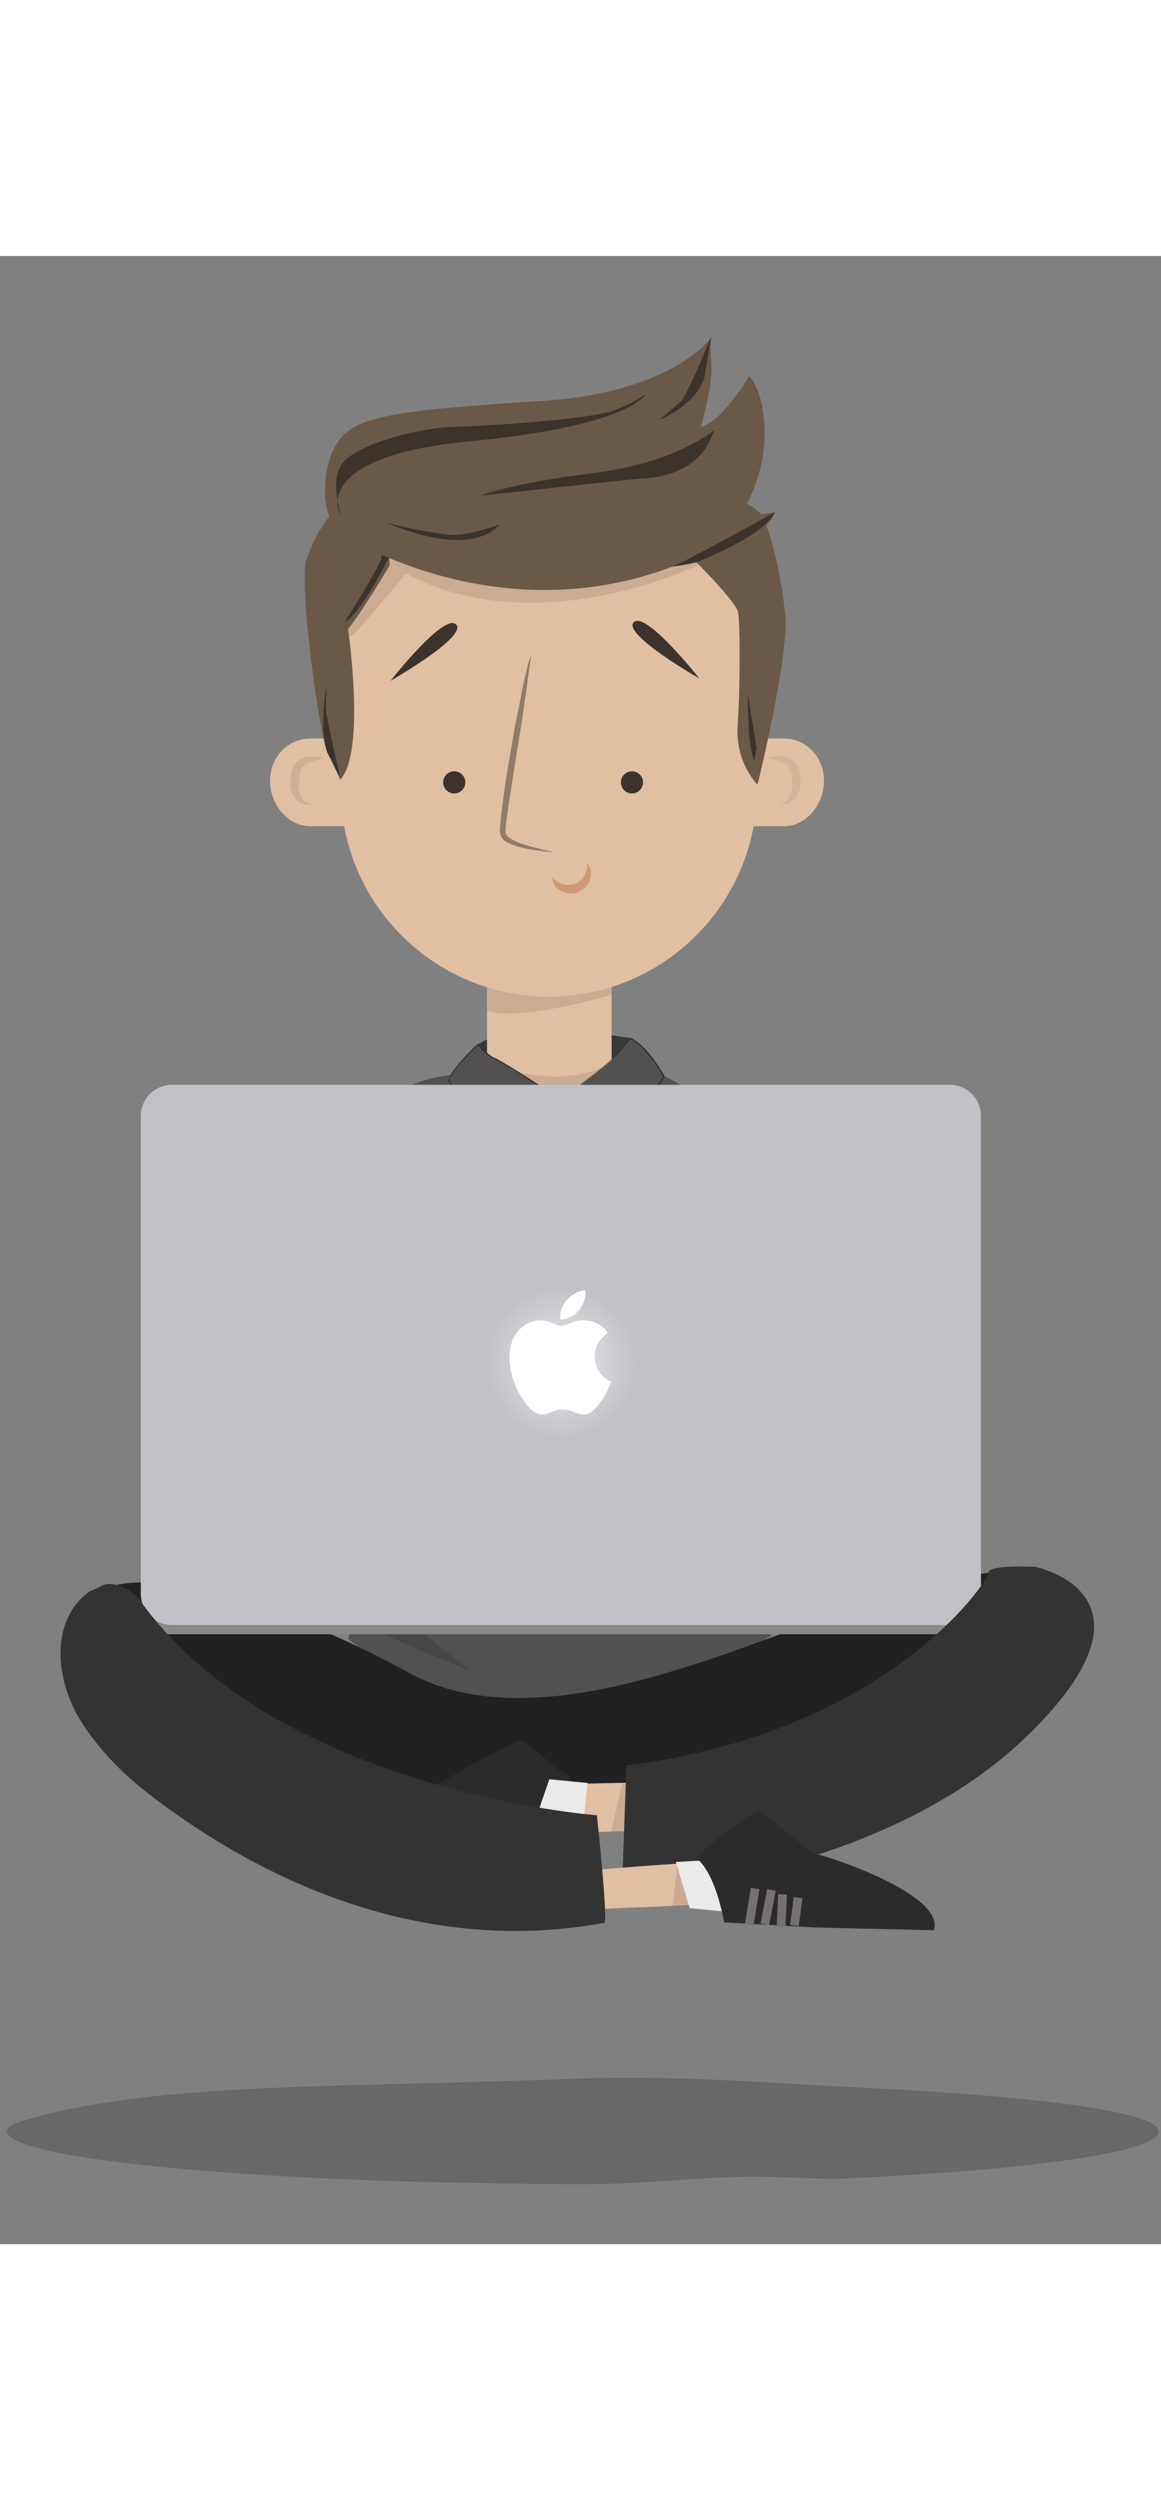 <svg
                    id="Camada_1"
                    width="200px"
                    version="1.1"
                    xmlns="http://www.w3.org/2000/svg"
                    xmlns:xlink="http://www.w3.org/1999/xlink"
                    x="0px"
                    y="0px"
                    viewBox="0 0 251.5 430.6"
                    enable-background="new 0 0 251.5 430.6"
                    xml:space="preserve"
                  >
                    <rect x="0" y="0" width="251.5" height="430.6" fill="#808080" stroke="none"/>
                    <g id="camisacostas">
                      <path
                        fill="#383838"
                        d="M127.7,186.5c-8.3,0-23.5-7.9-25-13c-0.3-1.1,0.1-2.1,1.2-2.8c2.9-1.8,7.9-2.8,15-2.8        c8.2,0,16.5,1.3,17.5,1.5c0,0.8-0.4,6-3.4,14.4C132.3,185.6,130.6,186.5,127.7,186.5C127.7,186.5,127.7,186.5,127.7,186.5z"
                      ></path>
                      <path
                        fill="#2D2D2D"
                        d="M118.8,168c8,0,16,1.2,17.4,1.4c-0.1,1.1-0.5,6.1-3.4,14.2c-0.6,1.7-2.3,2.6-5.2,2.6        c-8.3,0-23.4-7.8-24.9-12.9c-0.3-1.1,0.1-2,1.1-2.6C106.8,168.9,111.8,168,118.8,168 M118.8,167.8c-5.8,0-11.7,0.6-15,2.8        c-6.8,4.2,13.5,16,23.9,16c2.7,0,4.7-0.8,5.4-2.7c3.4-9.3,3.4-14.5,3.4-14.5S127.7,167.8,118.8,167.8L118.8,167.8z"
                      ></path>
                    </g>
                    <g id="antebracos">
                      <path
                        fill="#D3B39B"
                        d="M177.5,221.6c0,0,3.3,23.5,0,27.7s-14.5,0-16-5.8c-1.5-5.8-1.5-5.8-1.5-5.8s-0.2-6.8,2.9-9.2        c3.1-2.4,3.4-2.7,3.4-2.7L177.5,221.6z"
                      ></path>
                      <path
                        fill="#D3B39B"
                        d="M62.5,221.6c0,0-3.3,23.5,0,27.7c3.3,4.2,14.5,0,16-5.8c1.5-5.8,1.5-5.8,1.5-5.8s0.2-6.8-2.9-9.2        c-3.1-2.4-3.4-2.7-3.4-2.7L62.5,221.6z"
                      ></path>
                    </g>
                    <g id="sombras" opacity="0.20">
                      <path
                        fill="#0A0A0A"
                        d="M1.5,406.1c0-1.2,1.9-1.8,5.4-2.8c6.2-1.8,17.3-4,32-5.3c22.5-2,53.4-2,87.4-3.3c19.6-0.7,41.2,1,58.8,1.9        c39.1,1.9,65.9,5.2,65.9,9.6c0,4.4-26.9,8.2-66.4,10.1c-7.3,0.4-16.1-0.5-24.2-0.3c-11.1,0.3-21.9,1.6-34.1,1.6        c-4.2,0-8.4,0-12.6-0.1c-9.2-0.1-18.1-0.3-26.6-0.5C37.3,415.4,1.5,411.1,1.5,406.1z"
                      ></path>
                    </g>
                    <g id="cabeca">
                      <g id="pescoco">
                        <rect
                          x="105.5"
                          y="147.5"
                          fill="#E1BFA3"
                          width="27"
                          height="47"
                        ></rect>
                      </g>
                      <path
                        opacity="0.1"
                        d="M104.4,172.5c-0.1,4.6,25.5,9.1,29.6-0.5c0,0-1,6.9-2.8,8.3c-1.8,1.3-12,8.5-12,8.5s-12.8-2.9-14.1-7.2        C103.8,177.3,104.4,172.5,104.4,172.5z"
                      ></path>
                      <g id="orelhas">
                        <g>
                          <g>
                            <path
                              fill="#E1BFA3"
                              d="M178.5,113.7L178.5,113.7c0-5.3-4-9.2-8.6-9.2h-11.5l-6.2,18.6c0,0.2,9.4,0.4,9.5,0.4h8.2              C174.5,123.5,178.5,118.9,178.5,113.7z"
                            ></path>
                          </g>
                          <g opacity="6.000000e-002">
                            <path
                              d="M166,108.8c0,0,1-0.5,2.6-0.5c0.8,0,1.9,0.1,2.9,0.8c0.5,0.3,1,0.8,1.3,1.4c0.1,0.3,0.3,0.6,0.3,0.9              c0.1,0.2,0.1,0.5,0.2,0.8c0.2,1.1,0.2,2.2-0.1,3.3c-0.1,0.5-0.3,1-0.6,1.5c-0.2,0.5-0.6,0.8-0.9,1.1c-0.7,0.6-1.5,0.7-2,0.6              c-0.5,0-0.7-0.1-0.7-0.1c0,0,1.2-0.2,1.9-1.3c0.7-1.1,0.8-3,0.5-4.8c0-0.2-0.1-0.5-0.1-0.7c0-0.2-0.1-0.4-0.2-0.5              c-0.2-0.3-0.3-0.6-0.6-0.9c-0.5-0.5-1.3-0.8-2-1.1C167.1,108.9,166,108.8,166,108.8z"
                            ></path>
                          </g>
                        </g>
                        <g>
                          <g>
                            <path
                              fill="#E1BFA3"
                              d="M58.5,113.7L58.5,113.7c0-5.3,4-9.2,8.7-9.2h11.5l6.2,18.6c0,0.2-9.4,0.4-9.5,0.4h-8.2              C62.5,123.5,58.5,118.9,58.5,113.7z"
                            ></path>
                          </g>
                          <g opacity="8.000000e-002">
                            <path
                              d="M70.3,108.8c0,0-1.1,0.2-2.5,0.6c-0.7,0.2-1.5,0.6-2,1.1c-0.3,0.2-0.4,0.6-0.6,0.9c0,0.2-0.1,0.3-0.2,0.5              c0,0.3-0.1,0.5-0.1,0.7c-0.3,1.8-0.2,3.8,0.5,4.8c0.7,1.1,2,1.2,1.9,1.3c0,0-0.2,0.1-0.7,0.1c-0.5,0-1.3-0.1-2-0.6              c-0.4-0.3-0.7-0.7-0.9-1.1c-0.3-0.4-0.5-0.9-0.6-1.5c-0.3-1.1-0.2-2.2-0.1-3.3c0-0.3,0.1-0.5,0.2-0.8c0.1-0.3,0.2-0.6,0.3-0.9              c0.3-0.6,0.8-1.1,1.3-1.4c1-0.7,2-0.8,2.9-0.8C69.3,108.3,70.3,108.8,70.3,108.8z"
                            ></path>
                          </g>
                        </g>
                      </g>
                      <g opacity="0.1">
                        <path
                          d="M104.6,156.7l27.9,1.1v2.2c0,0-20,6-27,3.4v-5.6L104.6,156.7z"
                        ></path>
                      </g>
                      <g id="queixo">
                        <path
                          fill="#E1BFA3"
                          d="M73.8,115.3c0-24.9,20.2,6.3,45.1,6.3s45.1-31.2,45.1-6.3s-20.2,45.1-45.1,45.1S73.8,140.2,73.8,115.3z"
                        ></path>
                      </g>
                      <g id="face">
                        <path
                          fill="#E1BFA3"
                          d="M163.5,108.9c0,15.3-12.4,27.6-27.6,27.6h-33.7c-15.3,0-27.6-12.4-27.6-27.6V75.1          c0-15.3,12.4-27.6,27.6-27.6h33.7c15.3,0,27.6,12.4,27.6,27.6V108.9z"
                        ></path>
                      </g>
                      <g id="sombratesta" opacity="0.1">
                        <path
                          d="M151.8,66.7c0,0-35.1,17.4-63.8,2.1c0,0-10.7,12.6-11.3,13.1C76,82.4,73.1,83,73.1,83l-2.1-8.8l9.1-11.3l4-1.1l41.2,3.2          l26.3,0.2L151.8,66.7z"
                        ></path>
                      </g>
                      <g id="boca">
                        <path
                          fill="#CE9A74"
                          d="M127.2,131.5c0,0,0.7,0.6,0.8,2.1c0,0.7-0.1,1.5-0.6,2.3c-0.2,0.4-0.5,0.8-0.9,1.1          c-0.4,0.3-0.8,0.5-1.3,0.8c-0.3,0.1-0.9,0.3-1.4,0.3c-0.5,0-1-0.1-1.4-0.2c-0.9-0.3-1.6-0.8-2-1.3c-0.9-1.1-0.7-2.1-0.8-2.1          c0,0,0.1,0.2,0.4,0.4c0.2,0.3,0.6,0.6,1.1,0.8c0.5,0.3,1,0.4,1.6,0.5c0.3,0,0.6,0,0.9,0c0.3,0,0.5-0.1,0.9-0.2          c0.2-0.1,0.5-0.2,0.8-0.4c0.2-0.2,0.5-0.4,0.7-0.6c0.4-0.4,0.7-1,0.9-1.5c0.2-0.5,0.3-1,0.3-1.3          C127.2,131.8,127.2,131.5,127.2,131.5z"
                        ></path>
                      </g>
                      <g id="cabelo">
                        <g id="lados">
                          <g>
                            <path
                              fill="#6B5947"
                              d="M84.4,67c0,0-5.9,10-9,13.8c0,0,3.9,26.7-1.7,32.6c0,0-0.8-2.4-2.6-5.4c-1.8-3.1-6.5-37.2-4.7-42.3              s6.1-13.8,12-12.8C84.4,54,84.4,67,84.4,67z"
                            ></path>
                          </g>
                          <g>
                            <path
                              fill="#6B5947"
                              d="M164,114.4l0.1,0.1c0,0,6.8-27.6,6-36.6s-3.3-18.7-5.1-21.7c-1.8-3.1-10.7-5.6-12-2.8              c-1.3,2.8-6.1,9-6.1,9s12.5,12,13,14.8c0.4,2.1,0.5,15.3-0.1,24.2C159.4,106.2,160.9,110.9,164,114.4z"
                            ></path>
                          </g>
                          <g>
                            <path
                              fill="#3D332D"
                              d="M84.2,65.4c0,0-5.6,11.5-9.6,14c0,0,7.8-12.3,8-14c0.2-1.8,0.2-1.8,0.2-1.8L84.2,65.4z"
                            ></path>
                          </g>
                          <g>
                            <path
                              fill="#3D332D"
                              d="M73.8,113.5c0,0-3.2-13.9-3.2-15.6c0-1.8,0.2-4.9,0.2-4.9s-1.8,8.3,0,14.2L73.8,113.5z"
                            ></path>
                          </g>
                          <g>
                            <path
                              fill="#3D332D"
                              d="M162,94.8c0,0-0.2,11,1.4,14.5l0.5-2.7L162,94.8z"
                            ></path>
                          </g>
                        </g>
                        <g id="franja">
                          <g>
                            <path
                              fill="#6B5947"
                              d="M72.9,59.6c0,0,33.5,22.5,72.7,7.7c0,0,17.4-1.8,22.3-11.8c0,0-6.1,1-7.2,1c-1,0,4.6-6.7,4.9-16.9              c0.3-10.2-3.3-13.6-3.3-13.6s-5.9,10-10.5,11c0,0,2.6-8.7,2.3-13.3s0-6.1,0-6.1s-8.2,12-36.8,13.8c-28.7,1.8-39.1,3.1-43.2,7.7              c-4.1,4.6-4.1,12.8-3.3,15.6S72.9,59.6,72.9,59.6z"
                            ></path>
                          </g>
                          <g>
                            <path
                              fill="#3D332D"
                              d="M73.6,55.9c0.2-1.2-2.6-8.1,1.2-11.7c3.8-3.6,15.3-6.9,23.5-7.2c8.1-0.2,29.2-1.7,34.2-3.4              c5-1.7,7.4-3.8,7.4-3.8s-2.6,6.9-37.8,10.3C66.9,43.4,73.6,55.9,73.6,55.9z"
                            ></path>
                          </g>
                          <g>
                            <path
                              fill="#3D332D"
                              d="M154.7,37.7c0,0-8,7-26,9.3c-18,2.2-24.6,4.9-24.6,4.9s32.5-3.5,34.6-3.7              C140.8,48.1,151.6,47.9,154.7,37.7z"
                            ></path>
                          </g>
                          <g>
                            <path
                              fill="#3D332D"
                              d="M83.7,57.8c0,0,12,2.9,15.3,2.6c3.4-0.2,9.1-2.2,9.1-2.2S103.1,65.9,83.7,57.8z"
                            ></path>
                          </g>
                          <g>
                            <path
                              fill="#3D332D"
                              d="M154,17.6c0,0-5.2,12.9-6.7,14.1c-1.4,1.2-4.5,3.8-4.5,3.8s7.7-2.9,9.8-9.1L154,17.6z"
                            ></path>
                          </g>
                          <g>
                            <path
                              fill="#3D332D"
                              d="M150.7,66.4c0,0,15.1-5.8,17.1-10.9c0,0-19.7,11-22.3,11.8L150.7,66.4z"
                            ></path>
                          </g>
                        </g>
                      </g>
                      <g id="sobrancelhas">
                        <g>
                          <path
                            fill="#3D332D"
                            d="M84.6,92c0,0,16.8-9.6,14.2-12.2C96.2,77.2,84.6,92,84.6,92z"
                          ></path>
                        </g>
                        <g>
                          <path
                            fill="#3D332D"
                            d="M151.5,91.5c0,0-16.8-9.6-14.2-12.2C139.9,76.8,151.5,91.5,151.5,91.5z"
                          ></path>
                        </g>
                      </g>
                      <g id="nariz">
                        <path
                          fill="#917B6A"
                          d="M115.1,86.2c0,0-0.1,0.8-0.3,2.2c-0.2,1.4-0.5,3.4-0.8,5.8c-0.4,2.4-0.7,5.2-1.2,8.1c-0.5,3-1,6.1-1.5,9.3          c-0.5,3.2-1,6.3-1.4,9.3c-0.1,0.7-0.2,1.5-0.3,2.2c-0.1,0.7-0.1,1.5-0.1,1.9c0.1,0.4,0.6,0.8,1.1,1.2c0.5,0.3,1.1,0.6,1.6,0.8          c2.2,0.8,4.2,1.3,5.5,1.6c1.4,0.3,2.2,0.5,2.2,0.5s-0.8,0-2.2-0.2c-1.4-0.2-3.4-0.3-5.8-1.1c-0.6-0.2-1.2-0.4-1.8-0.7          c-0.6-0.3-1.3-0.7-1.7-1.7c-0.2-1-0.1-1.6,0-2.4c0.1-0.7,0.1-1.5,0.2-2.2c0.4-3,0.8-6.2,1.3-9.4c0.6-3.2,1.1-6.3,1.6-9.3          c0.6-3,1.2-5.7,1.6-8.1c0.5-2.4,1-4.3,1.3-5.7C114.9,87,115.1,86.2,115.1,86.2z"
                        ></path>
                      </g>
                      <g id="olhos">
                        <circle
                          fill="#3D332D"
                          cx="98.4"
                          cy="114"
                          r="2.4"
                        ></circle>
                        <circle
                          fill="#3D332D"
                          cx="136.9"
                          cy="114"
                          r="2.4"
                        ></circle>
                      </g>
                    </g>
                    <g id="camisas">
                      <path
                        fill="#515151"
                        d="M137.9,174.8c0,0,35.4,13.8,38.3,40.9l-11,11.5c0,0-0.5,67.7,1.9,71.6c0,0-20.1,12.2-33.3,15.1        s-40-2.2-43.1-3.6c-3.1-1.4-15.3-10.8-15.3-10.8s2.6-9.8,2.4-13.9c-0.2-4.1,0.5-27.5,0.2-31.8c-0.2-4.3-1.2-19.9-1.2-19.9        l-15.3-14.4c0,0,7.6-41.2,38.7-42.3c0,0,13,15.5,15.6,15.5s3.1,6.2,3.1,6.2s3.1-6.3,11-15.2C137.9,174.8,137.9,174.8,137.9,174.8z"
                      ></path>
                      <g>
                        <polygon
                          fill="#353535"
                          points="62.8,220.6 60.2,224.5 77,238.6 77.8,236.8 77.2,233.2 		"
                        ></polygon>
                      </g>
                      <g>
                        <polygon
                          fill="#353535"
                          points="165.1,227.1 175.5,216.3 179.3,223.2 165.1,235.8 		"
                        ></polygon>
                      </g>
                      <g id="gola">
                        <g>
                          <path
                            fill="#515151"
                            d="M109,189.8l-0.2-8.2l7.7,0.8l1.9,1.4c0,0,2.3,4.6,2.1,8.8c-0.2,4.1-4.6,5-4.6,5L109,189.8z"
                          ></path>
                        </g>
                        <g>
                          <path
                            fill="#515151"
                            d="M121.8,182c0,0-5.4,15.2-5.6,23.3l0.5,6.4l8.9,0.2l-1-8.8c0,0,6.7-11,7.7-12            C133.3,190.2,130.1,179.5,121.8,182z"
                          ></path>
                        </g>
                        <g>
                          <g>
                            <g>
                              <path
                                fill="#515151"
                                d="M109.7,196.7c-4.3-4.1-12.4-18.1-12.5-18.2c0.4-2.1,5.6-7,6.5-7.7c0,0,0,0.1,0.1,0.2                c0.5,0.8,2.8,2.8,3.5,3c0.7,0.1,10.6,6.3,11.4,7.1c0.6,0.6,0.8,4.1,0.9,6c-0.3-0.8-1-2.1-1.2-2.8c-0.2-0.5-0.7-0.8-1.6-0.8                c-1,0-2.5,0.3-4.5,1c-2.8,1-2.7,7.5-2.7,10.7C109.7,195.8,109.7,196.4,109.7,196.7z"
                              ></path>
                              <path
                                fill="#2D2D2D"
                                d="M103.6,170.9C103.7,170.9,103.7,170.9,103.6,170.9c0.5,0.9,2.8,2.9,3.6,3.1c0.7,0.1,10.6,6.3,11.4,7.1                c0.4,0.4,0.7,3.1,0.8,5.3c-0.3-0.7-0.7-1.7-0.9-2.2c-0.2-0.6-0.8-0.9-1.7-0.9c-1,0-2.6,0.3-4.5,1c-2.9,1-2.8,7.4-2.8,10.8                c0,0.4,0,0.9,0,1.2c-4.1-4.1-11.5-16.7-12.2-17.9C97.9,176.4,102.5,171.8,103.6,170.9 M103.8,170.5c-0.3,0-6.2,5.7-6.7,8                c0,0,8.3,14.4,12.6,18.3c0,0,0,0,0,0c0.4,0-0.9-11,2.7-12.3c2-0.7,3.4-1,4.4-1c0.9,0,1.3,0.2,1.5,0.7c0.3,1,1.4,3.4,1.4,3.4                s-0.2-5.9-1-6.7c-0.8-0.8-10.7-7-11.5-7.2C106.5,173.6,103.6,171,103.8,170.5C103.8,170.5,103.8,170.5,103.8,170.5L103.8,170.5                z"
                              ></path>
                            </g>
                          </g>
                        </g>
                        <g>
                          <path
                            fill="#353535"
                            d="M129.5,191.6c0,0-5.2-4.5-6.8-4.2c-1.6,0.3-4.2,5.5-4.5,6.2c-0.2,0.7-1,18.7-0.4,20.6l-0.7-0.1            c0,0,0.6-20.3,0.6-21c0.1-0.7,2-5.5,2-5.5l2.1-5.6C121.8,182,129.1,177.8,129.5,191.6z"
                          ></path>
                        </g>
                        <g>
                          <circle
                            fill="#BCBCBC"
                            cx="121.6"
                            cy="194.2"
                            r="2.2"
                          ></circle>
                        </g>
                        <g>
                          <circle
                            fill="#BCBCBC"
                            cx="121.7"
                            cy="202.3"
                            r="2"
                          ></circle>
                        </g>
                        <g>
                          <g>
                            <g>
                              <path
                                fill="#515151"
                                d="M129.7,199.1c0.2-2.4,0.7-12.4-2.8-16.2c-0.9-0.9-1.9-1.4-3.1-1.4c-0.4,0-0.8,0.1-1.2,0.2                c2.5-1.7,11.3-8,12.6-10.6l1.4-1.7c0.5,0.2,3.5,1.6,7.3,8.3L129.7,199.1z"
                              ></path>
                              <path
                                fill="#2D2D2D"
                                d="M136.6,169.6c0.7,0.3,3.5,1.9,7.1,8.1l-13.9,20.9c0.2-3,0.4-12.2-2.8-15.8c-0.9-1-2-1.5-3.2-1.5                c-0.2,0-0.5,0-0.7,0c3-2.1,10.8-7.8,12.2-10.3L136.6,169.6 M136.5,169.3l-1.4,1.8c-1.6,3-13.2,11-13.2,11                c0.7-0.2,1.4-0.4,1.9-0.4c7.4,0,5.7,17.9,5.7,17.9l14.5-21.9C139.7,170.2,136.5,169.3,136.5,169.3L136.5,169.3z"
                              ></path>
                            </g>
                          </g>
                        </g>
                      </g>
                      <g opacity="0.14">
                        <path
                          d="M78.9,288c0,0-0.7,5.3-1.4,6.9c-0.7,1.7,24.4,11.5,24.4,11.5L78.9,288z"
                        ></path>
                      </g>
                    </g>
                    <g>
                      <path fill="#E6B99B" d="M43.6,262"></path>
                    </g>
                    <path
                      fill="#D3B39B"
                      d="M66.2,245.2c0,0,6.5-6.7,15.8,1c9.2,7.7,2.2,12-4.1,12.7c-6.3,0.7-6.3,0.7-6.3,0.7s-4.2-0.9-7.3-2.2      c-1.9-0.8-3.1-2.7-3.1-4.7l0.1-7L66.2,245.2z"
                    ></path>
                    <path
                      fill="#E1BFA3"
                      d="M173.3,245.2c0,0-6.5-6.7-15.8,1c-9.2,7.7-2.2,12,4.1,12.7c6.3,0.7,6.3,0.7,6.3,0.7s3.6-1,6.5-2.2      c2.3-0.9,3.8-3.1,3.8-5.6l0-5.5L173.3,245.2z"
                    ></path>
                    <g id="maos">
                      <path
                        id="esquerda"
                        fill="#E1BFA3"
                        d="M172.1,262.9c0,0,8.2-4,5.2-10.6s-15.5-14.6-18-13.8c-2.5,0.8-16.7,14-16.5,15.4        s4.6,0.8,5.6,0.4c1-0.4-0.2,0,4.4,3C157.3,260.3,168.1,264.4,172.1,262.9z"
                      ></path>
                      <path
                        id="direita"
                        fill="#E1BFA3"
                        d="M66.3,251.3c0,0,10.5-9,13-10.2c2.5-1.2,10.6-1.8,12.8-4.6c2.3-2.8,1.7,4-2.5,7        c0,0,8.3,10.5,8.9,13.2c0.7,2.7-4.4,0-4.4,0s-12.3,5.4-13.5,4.8c-1.2-0.6-3,0-3,0s-3.7,1-6-3c-2.3-4-2.3-4-2.3-4L66.3,251.3z"
                      ></path>
                    </g>
                    <g id="pernas">
                      <g>
                        <path
                          fill="#212121"
                          d="M15.7,303.3c0,0-1.9-11.2,8-15c9.9-3.8,37,3.2,64.8,18.5c27.8,15.3,69.9-5.1,98-14.7          c28.1-9.6,45.9-10.1,49.3,0.9c0,0-24.7,39.3-45.5,40.6s-48.2-1-48.2-1l-31.9,0.6c0,0-24.3,8.6-28.7,8.3          C77,341.2,20.8,325.3,15.7,303.3z"
                        ></path>
                      </g>
                      <g>
                        <path
                          fill="#2B2B2B"
                          d="M91.2,333.1c0,0,20.3-12,21.9-11.5c1.6,0.5,6.9,5.9,9.1,6.9c2.2,1,1.6,3.7,1.6,3.7l-3,9.3l-22.3-1.9          L91.2,333.1z"
                        ></path>
                      </g>
                      <g>
                        <polygon
                          fill="#E1BFA3"
                          points="134.9,341.1 114.3,342 119.9,331 137.6,330.6 136.7,342.2 		"
                        ></polygon>
                      </g>
                      <g>
                        <polygon
                          fill="#EAEAEA"
                          points="119,329.9 127.3,330.7 126,342.5 115.4,340.3 		"
                        ></polygon>
                      </g>
                      <g id="notebook">
                        <g>
                          <g>
                            <path
                              fill="#898989"
                              d="M212.5,295.1c0,1.9-1.5,3.4-3.4,3.4H33.9c-1.9,0-3.4-1.5-3.4-3.4v-1.3c0-1.9,1.5-3.4,3.4-3.4h175.3              c1.9,0,3.4,1.5,3.4,3.4V295.1z"
                            ></path>
                          </g>
                          <g>
                            <path
                              fill="#C1C2C7"
                              d="M212.5,289.7c0,3.8-3,6.8-6.8,6.8H37.3c-3.8,0-6.8-3-6.8-6.8V186.3c0-3.8,3-6.8,6.8-6.8h168.4              c3.8,0,6.8,3,6.8,6.8V289.7z"
                            ></path>
                          </g>
                        </g>
                        <g id="macae">
                          <path
                            fill="#FFFFFF"
                            d="M125.4,228.3c0.9-1.1,1.6-2.7,1.4-4.3c-1.4,0.1-3,0.9-4,2.1c-0.9,1-1.6,2.6-1.4,4.2            C122.9,230.3,124.5,229.5,125.4,228.3"
                          ></path>
                          <path
                            fill="#FFFFFF"
                            d="M128.8,238.4c0-3.4,2.8-5.1,2.9-5.2c-1.6-2.3-4.1-2.6-4.9-2.7c-2.1-0.2-4.1,1.2-5.2,1.2            c-1.1,0-2.7-1.2-4.5-1.2c-2.3,0-4.4,1.3-5.6,3.4c-2.4,4.1-0.6,10.3,1.7,13.6c1.1,1.6,2.5,3.5,4.3,3.4c1.7-0.1,2.4-1.1,4.4-1.1            c2.1,0,2.7,1.1,4.5,1.1c1.8,0,3-1.7,4.1-3.3c1.3-1.9,1.8-3.8,1.9-3.9C132.4,243.8,128.9,242.5,128.8,238.4"
                          ></path>
                        </g>
                        <radialGradient
                          id="luzmacae_1_"
                          cx="121.644"
                          cy="239.688"
                          r="17.232"
                          gradientUnits="userSpaceOnUse"
                        >
                          <stop offset="0" style="stop-color: #ffffff"></stop>
                          <stop
                            offset="0.946"
                            style="stop-color: #ffffff; stop-opacity: 0"
                          ></stop>
                        </radialGradient>
                        <path
                          id="luzmacae"
                          opacity="0.66"
                          fill="url(#luzmacae_1_)"
                          d="M138.7,239.7c0,2.9-0.7,5.7-2,8.1c-2.9,5.4-8.6,9.1-15.2,9.1          c-9.5,0-17.2-7.7-17.2-17.2s7.7-17.2,17.2-17.2c7.3,0,13.5,4.5,16,10.9c0.7,1.7,1.1,3.5,1.2,5.4l0.2,0.3l0,0.3L138.7,239.7z"
                        ></path>
                      </g>
                      <g opacity="0.1">
                        <polygon
                          points="135.8,341 132.4,341.2 134.8,330.6 136,330.5 		"
                        ></polygon>
                      </g>
                      <g>
                        <path
                          fill="#333333"
                          d="M135.7,326.9l-1,27.8c0,0,55.2-2.9,87.4-33.8s2.2-37,2.2-37s-10.2-0.6-10.2,1.3          C214.2,287,191.9,319.9,135.7,326.9z"
                        ></path>
                      </g>
                      <g>
                        <path
                          fill="#E1BFA3"
                          d="M129.3,349.5c0,0,24.9-2.1,25.4-1.6c0.5,0.5,3.8,8.9,3.8,8.9l-34,1.4c0,0,1.1-5.3,1.8-6.5          C126.9,350.5,129.3,349.5,129.3,349.5z"
                        ></path>
                      </g>
                      <g>
                        <path
                          fill="#333333"
                          d="M130.9,361c0.9-0.2-1.6-23.3-1.6-23.3s-68.3-5.1-98.3-45.6h0c-1.5-2.9-6.7-5.8-9.3-3.9l-2.3,1          c-8.7,6.3-7.5,19.3-1.7,28.4c3.1,4.8,7.6,10.1,14.3,15.3C53.4,349.5,88.8,368.7,130.9,361z"
                        ></path>
                      </g>
                      <g opacity="0.1">
                        <polygon
                          points="150.4,357.3 145.7,357.4 146.8,348 149.4,351.4 		"
                        ></polygon>
                      </g>
                      <g>
                        <polygon
                          fill="#EAEAEA"
                          points="157.2,358.6 149.4,357.8 146.4,347.8 155.8,347.3 		"
                        ></polygon>
                      </g>
                      <g id="pe">
                        <g>
                          <path
                            fill="#2B2B2B"
                            d="M150.9,347c-0.7-0.5,12.3-10.4,13.4-10.2c1.1,0.2,11.6,9.4,12.8,9.4c1.1,0,27.8,8.5,25.2,16.4l-25.5-0.6            l-19.9-1.1C156.8,360.9,155.3,350.7,150.9,347z"
                          ></path>
                        </g>
                        <g>
                          <rect
                            x="161.9"
                            y="353.5"
                            transform="matrix(0.987 0.161 -0.161 0.987 59.76 -21.577)"
                            fill="#777070"
                            width="1.9"
                            height="7.9"
                          ></rect>
                        </g>
                        <g>
                          <rect
                            x="165.3"
                            y="353.9"
                            transform="matrix(0.982 0.188 -0.188 0.982 70.384 -24.918)"
                            fill="#777070"
                            width="1.9"
                            height="7.6"
                          ></rect>
                        </g>
                        <g>
                          <rect
                            x="168.4"
                            y="354.8"
                            transform="matrix(0.999 4.593970e-002 -4.593970e-002 0.999 16.64 -7.403)"
                            fill="#777070"
                            width="1.9"
                            height="7"
                          ></rect>
                        </g>
                        <g>
                          <rect
                            x="171.7"
                            y="355.6"
                            transform="matrix(0.991 0.131 -0.131 0.991 48.376 -19.495)"
                            fill="#777070"
                            width="1.9"
                            height="6.1"
                          ></rect>
                        </g>
                      </g>
                      <g>
                        <path fill="#E6B99B" d="M133,342.9"></path>
                      </g>
                    </g>
                  </svg>